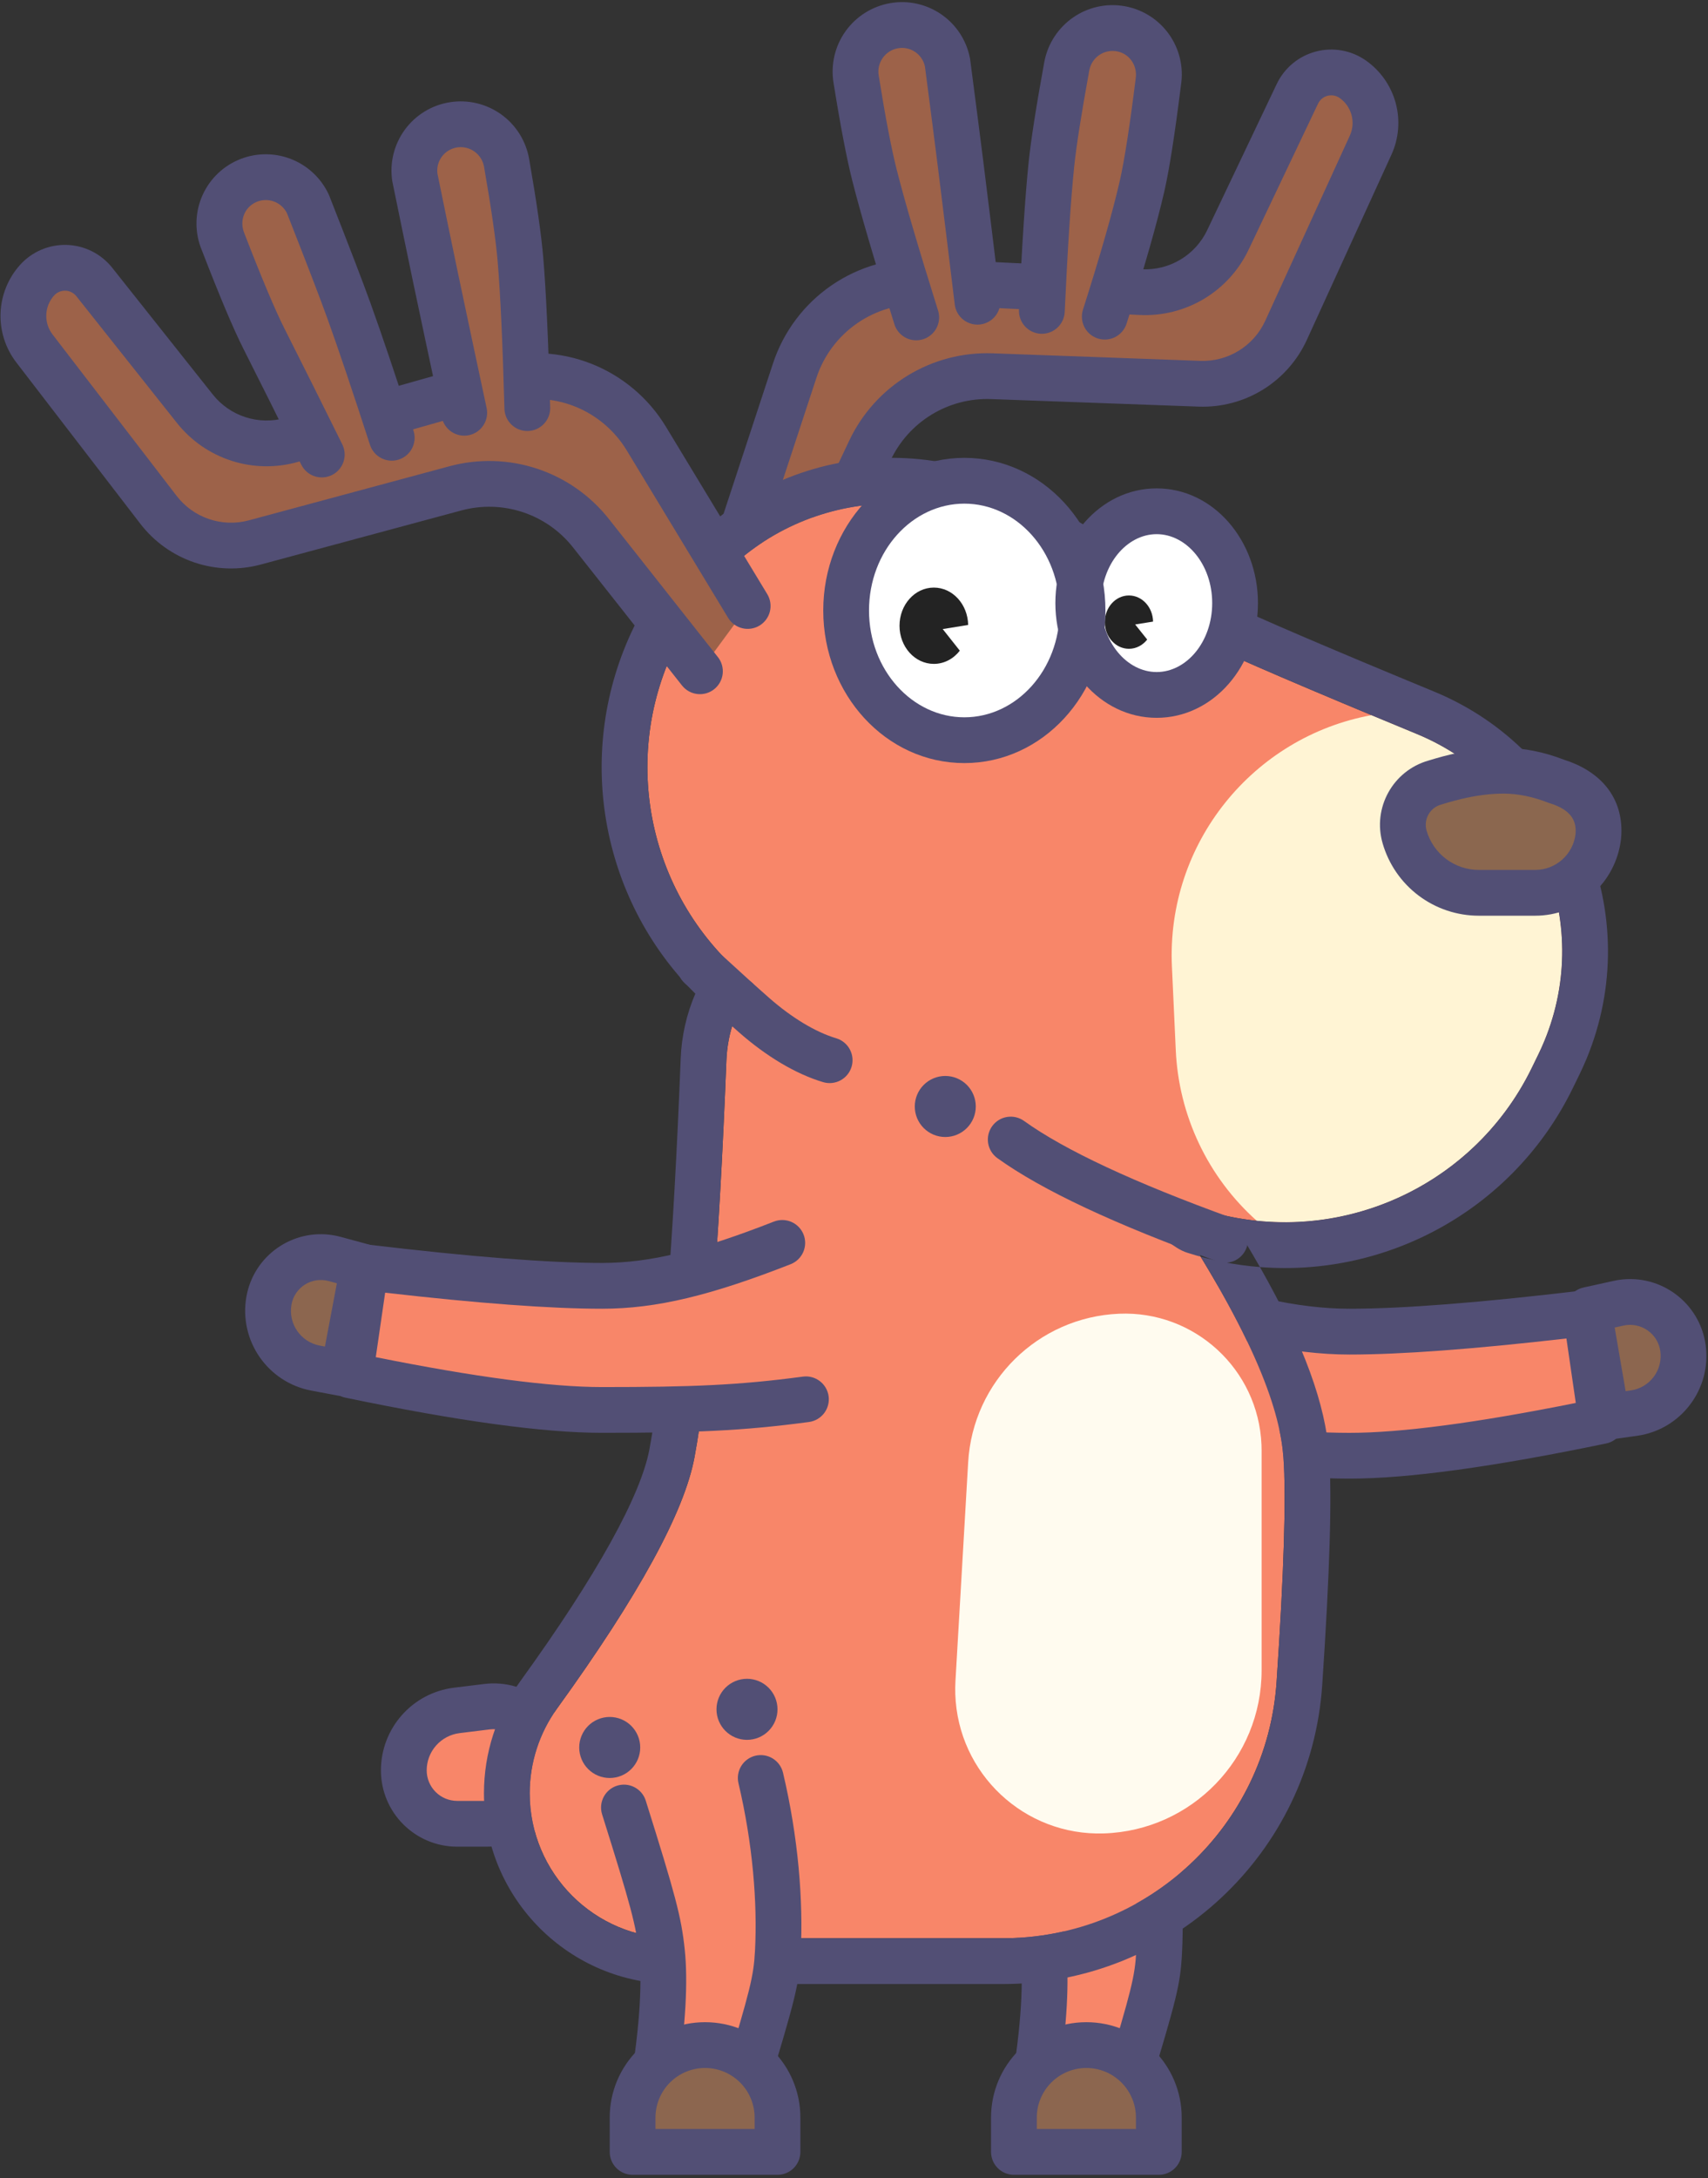 <svg width="437" height="557" viewBox="0 0 437 557" fill="none" xmlns="http://www.w3.org/2000/svg">
<rect x="0" y="0" width="437" height="557" fill="#333333" stroke="none"/>
<path d="M204.562 156.997L223.079 115.99C225.75 110.075 230.097 105.073 235.582 101.604C241.068 98.134 247.45 96.35 253.939 96.472L307.095 97.477C311.726 97.564 316.279 96.276 320.178 93.775C324.077 91.274 327.146 87.674 328.999 83.428L349.807 35.713C351.082 32.79 351.294 29.513 350.406 26.451C349.518 23.388 347.587 20.732 344.946 18.944C343.791 18.162 342.479 17.64 341.102 17.417C339.724 17.194 338.315 17.274 336.972 17.653C335.629 18.031 334.384 18.698 333.326 19.607C332.267 20.515 331.42 21.645 330.843 22.915L313.709 60.605C311.797 64.809 308.685 68.354 304.763 70.794C300.842 73.233 296.286 74.459 291.67 74.316L236.205 72.589C228.948 72.363 221.817 74.524 215.907 78.74C209.996 82.957 205.632 88.996 203.485 95.932L188.663 143.801" fill="#9D6249"/>
<path d="M198.053 153.342L217.282 112.663C220.545 105.76 225.761 99.966 232.284 95.999C238.807 92.031 246.35 90.064 253.98 90.341L307.108 92.273C314.209 92.531 320.767 88.484 323.721 82.023L345.36 34.681C346.117 33.023 346.27 31.153 345.794 29.395C345.317 27.636 344.24 26.1 342.749 25.052C342.305 24.739 341.797 24.528 341.263 24.432C340.728 24.336 340.179 24.358 339.653 24.496C339.128 24.635 338.639 24.886 338.221 25.232C337.802 25.579 337.465 26.013 337.231 26.503L319.44 63.885C316.958 69.098 312.99 73.46 308.035 76.424C303.08 79.388 297.359 80.82 291.592 80.54L236.168 77.848C230.195 77.557 224.293 79.234 219.365 82.622C214.437 86.009 210.757 90.919 208.888 96.599L193.233 144.199C192.748 145.674 191.697 146.896 190.312 147.596C188.926 148.296 187.319 148.416 185.844 147.932C184.369 147.447 183.147 146.396 182.447 145.01C181.747 143.624 181.626 142.017 182.111 140.542L197.768 92.94C200.436 84.827 205.692 77.813 212.73 72.975C219.768 68.137 228.199 65.741 236.73 66.156L292.156 68.849C295.616 69.017 299.049 68.159 302.022 66.38C304.995 64.602 307.376 61.984 308.864 58.856L326.66 21.473C327.625 19.445 329.022 17.651 330.752 16.218C332.482 14.785 334.504 13.747 336.677 13.176C338.849 12.605 341.121 12.514 343.332 12.912C345.543 13.309 347.641 14.184 349.479 15.475C353.206 18.095 355.899 21.936 357.091 26.333C358.284 30.73 357.9 35.405 356.008 39.549L334.369 86.894C331.961 92.16 328.046 96.594 323.118 99.634C318.19 102.675 312.471 104.185 306.685 103.974L253.555 102.043C248.214 101.848 242.934 103.225 238.368 106.003C233.802 108.78 230.151 112.836 227.867 117.668L208.638 158.347C208.309 159.042 207.847 159.666 207.278 160.182C206.708 160.698 206.042 161.098 205.318 161.357C204.595 161.616 203.827 161.73 203.059 161.692C202.291 161.654 201.538 161.466 200.843 161.137C200.148 160.809 199.524 160.346 199.008 159.777C198.492 159.207 198.092 158.542 197.833 157.818C197.574 157.094 197.46 156.326 197.498 155.558C197.536 154.79 197.724 154.037 198.053 153.342Z" fill="#524F75"/>
<path d="M283.307 80.93C287.592 66.575 290.585 55.37 292.277 47.311C293.401 41.976 294.624 33.094 295.963 20.661C296.412 17.576 295.628 14.438 293.779 11.927C291.931 9.416 289.167 7.734 286.088 7.247C283.003 6.758 279.851 7.501 277.309 9.315C274.767 11.129 273.039 13.869 272.497 16.944C270.611 28.402 269.434 36.911 268.962 42.472C268.254 50.882 267.658 63.331 267.182 79.818" fill="#9D6249"/>
<path d="M297.926 48.816C296.053 57.03 292.821 68.328 288.244 82.747C287.772 84.227 286.732 85.459 285.353 86.172C283.974 86.885 282.368 87.022 280.888 86.552C279.409 86.081 278.178 85.042 277.464 83.665C276.75 82.287 276.611 80.682 277.079 79.202C281.575 65.065 284.72 54.055 286.509 46.211C287.668 41.138 289.026 32.435 290.556 20.207C291.118 16.747 288.946 13.684 285.709 13.114C284.145 12.838 282.535 13.188 281.226 14.088C279.917 14.988 279.015 16.366 278.712 17.926C276.665 29.145 275.356 37.502 274.81 42.864C273.967 51.136 273.161 63.477 272.406 79.85C272.312 81.385 271.619 82.822 270.475 83.85C269.331 84.878 267.828 85.415 266.292 85.344C264.755 85.273 263.308 84.601 262.264 83.472C261.219 82.343 260.66 80.849 260.708 79.311C261.473 62.738 262.293 50.205 263.161 41.678C263.748 35.941 265.093 27.319 267.206 15.758C269.065 6.178 278.197 -0.098 287.744 1.584C292.31 2.391 296.378 4.956 299.073 8.729C301.768 12.502 302.875 17.181 302.156 21.762C300.591 34.297 299.19 43.28 297.926 48.816Z" fill="#524F75"/>
<path d="M248.297 77.891C247.247 62.568 246.421 50.802 245.826 42.595C245.436 37.153 244.775 28.445 243.846 16.468C243.429 13.379 241.811 10.578 239.343 8.673C236.875 6.768 233.756 5.913 230.661 6.293C227.561 6.674 224.735 8.257 222.79 10.701C220.846 13.146 219.939 16.256 220.265 19.362C221.428 30.26 222.564 38.521 223.674 44.141C225.278 52.277 228.22 64.652 232.494 81.264" fill="#9D6249"/>
<path d="M229.744 12.343C228.18 12.619 226.786 13.498 225.864 14.792C224.942 16.085 224.564 17.689 224.814 19.258C226.515 29.918 228.055 37.955 229.407 43.307C231.405 51.217 234.96 63.329 240.066 79.6C240.471 81.064 240.291 82.627 239.565 83.96C238.839 85.294 237.623 86.294 236.175 86.748C234.726 87.203 233.157 87.078 231.799 86.398C230.441 85.719 229.4 84.538 228.896 83.106C223.729 66.64 220.119 54.345 218.057 46.173C216.603 40.417 215.007 32.078 213.251 21.098C212.52 16.497 213.626 11.791 216.331 7.997C219.036 4.203 223.123 1.623 227.711 0.814C237.259 -0.87 246.384 5.436 248.184 14.962L248.234 15.292C249.787 27.213 250.905 35.881 251.584 41.307C252.609 49.479 254.051 61.192 255.901 76.449C256.088 77.99 255.655 79.543 254.697 80.765C253.739 81.987 252.336 82.779 250.794 82.966C249.253 83.153 247.7 82.72 246.478 81.762C245.256 80.805 244.464 79.401 244.277 77.859C242.865 66.158 241.428 54.459 239.967 42.763C239.296 37.389 238.189 28.798 236.65 16.997C236.326 15.477 235.424 14.143 234.136 13.275C232.848 12.407 231.272 12.073 229.743 12.343H229.744Z" fill="#524F75"/>
<path d="M292.197 454.634C296.572 473.11 297.091 489.272 296.572 499.116C296.053 508.958 291.44 522.439 287.104 536.964H264.029C266.933 520.954 267.844 507.765 266.933 499.116C266.021 490.46 263.66 482.765 257.165 462.091" fill="#F88669"/>
<path d="M270.946 531.111C272.978 517.914 273.61 506.623 272.755 498.502C271.873 490.117 270.375 484.591 262.749 460.332C262.529 459.587 262.163 458.892 261.671 458.29C261.18 457.688 260.574 457.189 259.888 456.824C259.202 456.458 258.45 456.233 257.676 456.161C256.902 456.09 256.122 456.173 255.38 456.406C254.639 456.639 253.951 457.017 253.357 457.519C252.763 458.021 252.276 458.636 251.922 459.328C251.569 460.02 251.357 460.776 251.298 461.551C251.24 462.326 251.337 463.105 251.582 463.842C258.937 487.243 260.343 492.439 261.112 499.725C261.975 507.948 261.019 520.757 258.269 535.92C258.116 536.764 258.151 537.63 258.37 538.459C258.588 539.288 258.987 540.058 259.536 540.716C260.086 541.374 260.773 541.903 261.549 542.266C262.326 542.63 263.172 542.818 264.029 542.818H287.104C288.366 542.818 289.593 542.411 290.604 541.657C291.615 540.904 292.355 539.843 292.714 538.634C292.978 537.76 293.247 536.851 293.545 535.871C301.103 510.896 301.986 507.594 302.418 499.419C303.118 486.088 301.805 469.799 297.895 453.28C297.536 451.77 296.592 450.464 295.271 449.649C293.95 448.834 292.36 448.577 290.849 448.933C289.339 449.292 288.033 450.235 287.218 451.556C286.403 452.876 286.145 454.466 286.502 455.977C290.146 471.374 291.372 486.549 290.726 498.798C290.379 505.405 289.491 508.831 282.757 531.105H270.946V531.111Z" fill="#524F75"/>
<path d="M277.951 522.927C280.385 522.927 282.796 523.406 285.045 524.338C287.294 525.269 289.337 526.635 291.059 528.356C292.78 530.077 294.145 532.121 295.077 534.37C296.008 536.619 296.488 539.029 296.488 541.463V550.244H259.415V541.463C259.415 539.029 259.894 536.619 260.826 534.37C261.757 532.121 263.123 530.077 264.844 528.356C266.565 526.635 268.609 525.269 270.857 524.338C273.106 523.406 275.517 522.927 277.951 522.927Z" fill="#8C664F"/>
<path d="M290.634 544.39V541.463C290.634 538.1 289.298 534.874 286.919 532.495C284.541 530.117 281.315 528.781 277.951 528.781C274.588 528.781 271.362 530.117 268.983 532.495C266.605 534.874 265.268 538.1 265.268 541.463V544.39H290.634ZM277.951 517.073C291.419 517.073 302.342 527.994 302.342 541.463V550.244C302.342 551.013 302.19 551.774 301.896 552.484C301.602 553.194 301.171 553.84 300.627 554.383C300.083 554.927 299.438 555.358 298.728 555.652C298.018 555.946 297.257 556.098 296.488 556.098H259.415C258.646 556.098 257.885 555.946 257.175 555.652C256.464 555.358 255.819 554.927 255.276 554.383C254.732 553.84 254.301 553.194 254.007 552.484C253.712 551.774 253.561 551.013 253.561 550.244V541.463C253.561 527.994 264.484 517.073 277.951 517.073Z" fill="#524F75"/>
<path d="M285.924 366.01C310.942 370.156 330.726 372.234 345.268 372.234C359.811 372.234 381.309 369.274 409.762 363.358L405.748 335.773C379.37 338.921 359.21 340.497 345.268 340.497C331.327 340.497 315.206 336.917 296.894 329.756" fill="#F88669"/>
<path d="M403.173 358.732L400.775 342.25C376.937 344.982 358.457 346.355 345.268 346.355C330.527 346.355 313.705 342.621 294.761 335.212C294.045 334.932 293.391 334.514 292.837 333.981C292.283 333.448 291.839 332.811 291.531 332.107C291.223 331.403 291.056 330.645 291.041 329.876C291.026 329.108 291.162 328.343 291.442 327.628C291.722 326.912 292.14 326.258 292.673 325.704C293.206 325.149 293.842 324.705 294.547 324.397C295.251 324.089 296.009 323.923 296.778 323.907C297.546 323.892 298.31 324.028 299.026 324.309C316.704 331.218 332.133 334.644 345.268 334.644C358.931 334.644 378.886 333.085 405.056 329.963C406.571 329.783 408.097 330.202 409.309 331.13C410.52 332.058 411.321 333.423 411.541 334.933L415.553 362.517C415.768 363.993 415.412 365.494 414.557 366.716C413.702 367.938 412.414 368.787 410.954 369.091C382.142 375.079 360.299 378.086 345.27 378.086C330.351 378.086 310.275 375.979 284.972 371.786C283.44 371.532 282.073 370.681 281.169 369.419C280.265 368.157 279.9 366.588 280.153 365.057C280.407 363.526 281.258 362.158 282.52 361.254C283.782 360.35 285.351 359.985 286.882 360.238C311.61 364.338 331.099 366.381 345.268 366.381C358.412 366.381 377.752 363.834 403.173 358.732Z" fill="#524F75"/>
<path d="M430.513 344.287C430.187 342.433 429.481 340.666 428.44 339.098C427.399 337.53 426.044 336.194 424.462 335.174C422.88 334.154 421.104 333.472 419.246 333.171C417.388 332.87 415.488 332.956 413.664 333.424L406.008 335.391L411.664 362.587L418.546 361.374C420.454 361.038 422.277 360.329 423.911 359.288C425.545 358.248 426.958 356.896 428.069 355.309C429.18 353.722 429.968 351.932 430.387 350.041C430.807 348.15 430.85 346.194 430.513 344.287Z" fill="#8C664F"/>
<path d="M415.387 338.948C416.438 338.717 417.526 338.705 418.581 338.914C419.637 339.123 420.638 339.548 421.522 340.162C422.406 340.775 423.153 341.565 423.717 342.482C424.281 343.398 424.65 344.421 424.8 345.487C424.963 346.644 424.895 347.822 424.603 348.953C424.31 350.085 423.797 351.147 423.093 352.081C422.39 353.014 421.509 353.799 420.502 354.392C419.495 354.985 418.381 355.373 417.223 355.535L415.924 355.719L413.124 339.444L415.387 338.948ZM414.349 327.249C413.853 327.319 413.36 327.408 412.87 327.516L405.149 329.215C403.679 329.539 402.39 330.417 401.55 331.666C400.71 332.915 400.383 334.44 400.638 335.924L405.344 363.299C405.603 364.799 406.435 366.139 407.664 367.037C408.893 367.934 410.423 368.318 411.93 368.107L418.851 367.135C430.119 365.551 437.975 355.132 436.388 343.855C434.892 333.186 425.02 325.75 414.349 327.249Z" fill="#524F75"/>
<path d="M116.872 437.356L124.566 436.407C126.548 436.163 128.559 436.343 130.466 436.935C132.374 437.526 134.134 438.516 135.63 439.839C137.126 441.162 138.324 442.787 139.144 444.608C139.965 446.429 140.39 448.403 140.39 450.4C140.391 452.493 139.978 454.567 139.177 456.501C138.376 458.436 137.202 460.194 135.721 461.675C134.241 463.155 132.483 464.33 130.549 465.131C128.614 465.932 126.541 466.345 124.447 466.345H116.976C113.353 466.345 109.879 464.906 107.318 462.344C104.756 459.783 103.317 456.309 103.317 452.686C103.316 448.917 104.694 445.277 107.191 442.453C109.687 439.629 113.131 437.816 116.872 437.356Z" fill="#F88669"/>
<path d="M109.171 452.683C109.171 454.753 109.993 456.738 111.457 458.202C112.92 459.665 114.906 460.488 116.976 460.488H124.447C125.772 460.488 127.084 460.227 128.309 459.72C129.533 459.213 130.646 458.469 131.583 457.532C132.52 456.595 133.263 455.482 133.77 454.258C134.276 453.034 134.537 451.721 134.537 450.396C134.536 449.228 134.288 448.073 133.808 447.009C133.328 445.944 132.627 444.993 131.752 444.219C130.877 443.446 129.848 442.866 128.733 442.52C127.617 442.174 126.441 442.068 125.282 442.211L117.588 443.159C115.265 443.447 113.128 444.574 111.578 446.328C110.027 448.082 109.171 450.342 109.171 452.683ZM123.85 430.595C134.786 429.249 144.745 437.02 146.094 447.955C146.193 448.765 146.244 449.58 146.244 450.396C146.244 462.435 136.486 472.195 124.447 472.195H116.976C106.199 472.195 97.463 463.459 97.463 452.683C97.463 441.928 105.481 432.858 116.156 431.543L123.85 430.595Z" fill="#524F75"/>
<path d="M297.276 305.916C300.459 306.954 303.797 308.033 307.3 309.159C340.55 319.834 376.595 304.458 391.902 273.069L393.598 269.596C394.139 268.482 394.65 267.35 395.122 266.203C407.801 235.522 393.21 200.373 362.527 187.694C334.334 176.043 316.464 168.377 308.919 164.697C301.374 161.017 284.328 151.655 257.791 136.611C256.712 135.998 255.614 135.42 254.498 134.878C224.663 120.326 188.681 132.716 174.127 162.554L172.755 165.368C158.096 195.424 166.722 231.383 192.763 251.61C188.54 257.255 186.131 264.051 185.858 271.097C183.932 319.889 181.208 353.74 177.684 372.648C175.075 386.65 163.368 408.039 142.56 436.816C137.99 443.136 135.53 450.737 135.53 458.537C135.53 479.011 152.127 495.61 172.603 495.61H256.535C293.497 495.61 324.137 466.962 326.619 430.084C328.523 401.84 329.102 382.695 328.367 372.648C327.571 361.735 322.197 342.979 297.276 305.916Z" fill="#F88669"/>
<path d="M321.547 312.156C350.357 315.151 378.767 300.006 391.908 273.069L393.6 269.596C394.143 268.482 394.652 267.35 395.126 266.203C407.805 235.522 393.212 200.373 362.533 187.694C358.431 186 354.552 184.39 350.89 182.866C320.646 188.404 298.39 215.576 299.842 247.145L300.825 268.507C301.194 276.797 303.217 284.929 306.776 292.426C310.334 299.922 315.357 306.63 321.547 312.156Z" fill="#FFF4D4"/>
<path d="M307.3 309.157C340.55 319.832 376.595 304.456 391.902 273.067L393.598 269.594C394.139 268.48 394.65 267.348 395.122 266.201C407.801 235.52 393.21 200.371 362.527 187.692C334.334 176.041 316.464 168.374 308.919 164.694C301.374 161.014 284.328 151.653 257.791 136.607C256.712 135.995 255.613 135.417 254.498 134.874C224.663 120.324 188.681 132.714 174.127 162.552L172.755 165.366C158.096 195.422 166.722 231.381 192.763 251.608C188.54 257.253 186.132 264.049 185.858 271.094C183.932 319.887 181.208 353.738 177.684 372.646C175.075 386.648 163.368 408.037 142.56 436.814C137.99 443.135 135.53 450.736 135.53 458.536C135.53 479.011 152.127 495.61 172.603 495.61H256.535C293.497 495.61 324.137 466.962 326.619 430.084C328.523 401.84 329.103 382.694 328.367 372.648C327.571 361.731 322.197 342.979 297.276 305.914C300.459 306.954 303.797 308.033 307.3 309.157ZM297.276 305.916L294.494 314.952C297.694 315.996 300.203 319.176 303.721 320.306C309.771 322.252 316.026 323.488 322.361 323.988C321.061 321.704 319.732 319.435 318.375 317.184C316.141 313.475 309.11 309.721 297.276 305.916ZM340.043 371.795C340.827 382.562 340.236 402.092 338.295 430.87C335.401 473.896 299.655 507.317 256.533 507.317H172.603C145.663 507.317 123.823 485.477 123.823 458.536C123.823 448.273 127.06 438.271 133.073 429.955C152.923 402.503 163.975 382.314 166.176 370.503C169.565 352.31 172.256 318.89 174.16 270.632C174.383 264.933 175.651 259.324 177.903 254.084C153.506 229.699 146.728 192.025 162.232 160.234L163.604 157.42C180.993 121.772 223.986 106.968 259.635 124.355C260.968 125.005 262.277 125.695 263.569 126.427C289.879 141.342 306.81 150.642 314.053 154.175C321.298 157.709 339.052 165.325 367.003 176.874C403.657 192.023 421.097 234.019 405.947 270.675C405.379 272.044 404.77 273.397 404.121 274.73L402.427 278.203C387.407 309.001 355.274 326.585 322.361 323.988C333.85 344.215 339.132 359.375 340.043 371.795Z" fill="#524F75"/>
<path d="M315.426 311.526C290.23 302.427 272.379 294.08 262.016 286.63C260.755 285.724 259.186 285.356 257.654 285.606C256.122 285.857 254.752 286.706 253.846 287.967C252.94 289.227 252.572 290.796 252.822 292.328C253.073 293.86 253.922 295.23 255.182 296.136C266.613 304.353 285.321 313.102 311.452 322.538C312.912 323.065 314.522 322.991 315.927 322.331C317.333 321.671 318.418 320.48 318.945 319.019C319.472 317.559 319.398 315.949 318.738 314.544C318.078 313.138 316.887 312.053 315.426 311.526ZM175.179 251.403C181.555 257.252 186.232 261.479 189.225 264.097C195.998 270.021 203.483 274.585 210.603 276.704C212.091 277.147 213.694 276.98 215.059 276.241C216.425 275.502 217.44 274.251 217.883 272.763C218.326 271.275 218.159 269.672 217.42 268.306C216.681 266.941 215.43 265.925 213.941 265.483C208.628 263.902 202.539 260.187 196.933 255.284C194.025 252.739 189.405 248.566 183.091 242.772C182.524 242.253 181.861 241.85 181.138 241.587C180.416 241.324 179.649 241.206 178.881 241.239C178.113 241.272 177.359 241.457 176.662 241.781C175.965 242.106 175.339 242.565 174.82 243.131C174.3 243.698 173.897 244.362 173.634 245.084C173.371 245.806 173.253 246.573 173.286 247.341C173.319 248.109 173.504 248.863 173.828 249.56C174.153 250.257 174.612 250.883 175.179 251.403Z" fill="#524F75"/>
<path d="M206.203 357.805C185.885 360.527 168.593 360.527 154.049 360.527C139.504 360.527 118.008 357.567 89.557 351.651L93.569 324.066C119.949 327.213 140.109 328.79 154.049 328.79C167.988 328.79 181.836 324.97 200.148 317.809" fill="#F88669"/>
<path d="M98.542 330.54C122.378 333.272 140.86 334.644 154.049 334.644C168.041 334.644 181.959 331.208 202.281 323.26C202.997 322.98 203.651 322.562 204.205 322.029C204.759 321.496 205.203 320.86 205.511 320.156C205.819 319.451 205.986 318.693 206.001 317.925C206.016 317.156 205.88 316.392 205.6 315.676C205.32 314.96 204.902 314.306 204.369 313.752C203.836 313.198 203.199 312.754 202.495 312.446C201.791 312.137 201.033 311.971 200.264 311.956C199.496 311.941 198.731 312.077 198.016 312.357C178.933 319.818 166.31 322.936 154.049 322.936C140.388 322.936 120.433 321.377 94.261 318.253C92.746 318.073 91.219 318.491 90.008 319.42C88.796 320.348 87.995 321.713 87.776 323.223L83.764 350.808C83.549 352.283 83.905 353.785 84.76 355.007C85.615 356.229 86.905 357.078 88.365 357.381C117.175 363.372 139.02 366.374 154.049 366.374C177.483 366.374 189.912 365.891 206.979 363.604C208.518 363.398 209.912 362.589 210.855 361.355C211.797 360.122 212.211 358.564 212.005 357.025C211.799 355.486 210.99 354.092 209.756 353.15C208.523 352.208 206.965 351.794 205.426 352C189.011 354.199 176.995 354.673 154.049 354.673C140.903 354.673 121.563 352.127 96.144 347.024L98.542 330.54Z" fill="#524F75"/>
<path d="M68.806 332.579C69.131 330.735 69.837 328.979 70.878 327.423C71.92 325.867 73.274 324.545 74.855 323.541C76.436 322.537 78.208 321.873 80.059 321.593C81.911 321.312 83.8 321.42 85.608 321.91L92.946 323.902L87.805 351.149L80.745 349.826C76.885 349.103 73.466 346.886 71.231 343.657C68.996 340.428 68.124 336.447 68.806 332.579Z" fill="#8C664F"/>
<path d="M84.074 327.561C83.052 327.283 81.983 327.222 80.936 327.38C79.888 327.539 78.886 327.914 77.992 328.482C77.097 329.05 76.331 329.798 75.743 330.678C75.154 331.559 74.755 332.553 74.572 333.596C74.157 335.946 74.687 338.364 76.044 340.326C77.402 342.287 79.479 343.634 81.825 344.074L83.136 344.318L86.189 328.134L84.074 327.561ZM63.042 331.563C64.896 321.048 74.921 314.029 85.436 315.881C86.01 315.982 86.578 316.109 87.141 316.261L94.48 318.252C95.902 318.638 97.126 319.546 97.908 320.795C98.691 322.043 98.974 323.541 98.701 324.989L93.559 352.234C93.272 353.758 92.391 355.106 91.111 355.982C89.83 356.857 88.254 357.189 86.73 356.903L79.67 355.58C68.48 353.483 61.065 342.771 63.042 331.563Z" fill="#524F75"/>
<path d="M194.636 454.634C199.013 473.11 199.53 489.272 199.013 499.116C198.494 508.958 193.881 522.439 189.547 536.964H166.468C169.374 520.954 170.285 507.765 169.374 499.116C168.463 490.46 166.104 482.765 159.606 462.091" fill="#F88669"/>
<path d="M173.385 531.11C175.417 517.914 176.049 506.623 175.194 498.502C174.312 490.117 172.814 484.591 165.19 460.332C164.705 458.876 163.667 457.669 162.3 456.971C160.933 456.273 159.346 456.139 157.882 456.6C156.418 457.06 155.193 458.077 154.471 459.432C153.749 460.786 153.589 462.37 154.023 463.842C161.378 487.243 162.786 492.439 163.553 499.725C164.418 507.947 163.46 520.757 160.71 535.92C160.557 536.764 160.592 537.63 160.811 538.459C161.029 539.288 161.428 540.058 161.977 540.716C162.526 541.374 163.214 541.903 163.99 542.266C164.766 542.629 165.613 542.818 166.47 542.818H189.549C190.81 542.818 192.038 542.411 193.048 541.657C194.059 540.903 194.8 539.843 195.159 538.634C195.42 537.76 195.692 536.851 195.988 535.871C203.545 510.896 204.429 507.594 204.861 499.419C205.561 486.088 204.248 469.799 200.336 453.28C200.159 452.532 199.836 451.826 199.386 451.203C198.936 450.579 198.368 450.051 197.714 449.647C197.06 449.243 196.332 448.972 195.573 448.849C194.814 448.727 194.039 448.755 193.291 448.932C192.543 449.109 191.837 449.432 191.213 449.881C190.59 450.331 190.061 450.9 189.658 451.554C189.254 452.208 188.983 452.935 188.86 453.694C188.737 454.453 188.765 455.229 188.942 455.977C192.589 471.374 193.813 486.548 193.169 498.798C192.821 505.405 191.934 508.831 185.2 531.104H173.385V531.11Z" fill="#524F75"/>
<path d="M183.317 437.073C183.317 438.098 183.518 439.113 183.911 440.061C184.303 441.008 184.877 441.868 185.602 442.593C186.327 443.318 187.188 443.894 188.135 444.286C189.082 444.678 190.097 444.88 191.122 444.88C192.147 444.88 193.162 444.678 194.109 444.286C195.056 443.894 195.917 443.318 196.642 442.593C197.367 441.868 197.941 441.008 198.333 440.061C198.726 439.113 198.927 438.098 198.927 437.073C198.927 436.048 198.726 435.033 198.333 434.085C197.941 433.138 197.367 432.278 196.642 431.553C195.917 430.828 195.056 430.252 194.109 429.86C193.162 429.468 192.147 429.266 191.122 429.266C190.097 429.266 189.082 429.468 188.135 429.86C187.188 430.252 186.327 430.828 185.602 431.553C184.877 432.278 184.303 433.138 183.911 434.085C183.518 435.033 183.317 436.048 183.317 437.073Z" fill="#524F75"/>
<path d="M148.195 446.829C148.195 447.854 148.397 448.869 148.789 449.816C149.181 450.763 149.756 451.623 150.481 452.348C151.206 453.073 152.066 453.648 153.013 454.04C153.96 454.432 154.975 454.634 156 454.634C157.025 454.634 158.04 454.432 158.987 454.04C159.934 453.648 160.794 453.073 161.519 452.348C162.244 451.623 162.818 450.763 163.211 449.816C163.603 448.869 163.805 447.854 163.805 446.829C163.805 445.804 163.603 444.789 163.211 443.843C162.818 442.896 162.244 442.035 161.519 441.31C160.794 440.586 159.934 440.011 158.987 439.619C158.04 439.226 157.025 439.024 156 439.024C154.975 439.024 153.96 439.226 153.013 439.619C152.066 440.011 151.206 440.586 150.481 441.31C149.756 442.035 149.181 442.896 148.789 443.843C148.397 444.789 148.195 445.804 148.195 446.829Z" fill="#524F75"/>
<path d="M234.049 282.927C234.049 283.952 234.251 284.967 234.643 285.914C235.035 286.861 235.61 287.721 236.335 288.446C237.06 289.171 237.92 289.745 238.867 290.138C239.814 290.53 240.829 290.732 241.854 290.732C242.879 290.732 243.894 290.53 244.841 290.138C245.787 289.745 246.648 289.171 247.373 288.446C248.097 287.721 248.672 286.861 249.064 285.914C249.457 284.967 249.659 283.952 249.659 282.927C249.659 281.902 249.457 280.887 249.064 279.94C248.672 278.993 248.097 278.133 247.373 277.408C246.648 276.683 245.787 276.108 244.841 275.716C243.894 275.324 242.879 275.122 241.854 275.122C240.829 275.122 239.814 275.324 238.867 275.716C237.92 276.108 237.06 276.683 236.335 277.408C235.61 278.133 235.035 278.993 234.643 279.94C234.251 280.887 234.049 281.902 234.049 282.927Z" fill="#524F75"/>
<path d="M180.39 522.927C182.825 522.927 185.235 523.406 187.484 524.338C189.733 525.269 191.776 526.635 193.498 528.356C195.219 530.077 196.584 532.121 197.516 534.37C198.447 536.619 198.927 539.029 198.927 541.463V550.244H161.854V541.463C161.854 539.029 162.333 536.619 163.265 534.37C164.196 532.121 165.562 530.077 167.283 528.356C169.004 526.635 171.048 525.269 173.297 524.338C175.546 523.406 177.956 522.927 180.39 522.927Z" fill="#8C664F"/>
<path d="M193.073 541.463C193.073 538.1 191.737 534.874 189.358 532.495C186.98 530.117 183.754 528.781 180.39 528.781C177.027 528.781 173.801 530.117 171.422 532.495C169.044 534.874 167.707 538.1 167.707 541.463V544.39H193.073V541.463ZM180.39 517.073C193.86 517.073 204.78 527.994 204.78 541.463V550.244C204.78 551.013 204.629 551.774 204.335 552.484C204.041 553.194 203.61 553.84 203.066 554.383C202.522 554.927 201.877 555.358 201.167 555.652C200.457 555.946 199.696 556.098 198.927 556.098H161.854C161.085 556.098 160.324 555.946 159.614 555.652C158.903 555.358 158.258 554.927 157.714 554.383C157.171 553.84 156.74 553.194 156.446 552.484C156.151 551.774 156 551.013 156 550.244V541.463C156 527.994 166.921 517.073 180.39 517.073Z" fill="#524F75"/>
<path d="M384.913 197.075C389.227 197.11 393.649 198.008 398.178 199.77C404.049 201.578 409.001 205.407 409.001 212.466C409.001 212.976 408.968 213.483 408.911 213.99C408.438 217.934 406.535 221.567 403.564 224.203C400.593 226.839 396.758 228.295 392.786 228.295H378.355C374.066 228.295 369.893 226.899 366.468 224.319C363.042 221.738 360.549 218.113 359.366 213.99C358.546 211.132 358.895 208.066 360.335 205.465C361.776 202.864 364.19 200.942 367.048 200.121C368.691 199.645 376.523 197.007 384.913 197.075Z" fill="#8B674F"/>
<path d="M384.866 202.929C381.331 202.901 377.575 203.42 373.768 204.328C372.681 204.585 371.661 204.858 370.632 205.159C370.104 205.313 368.8 205.707 368.669 205.744C367.303 206.136 366.149 207.055 365.459 208.297C364.769 209.54 364.601 211.006 364.991 212.372C365.826 215.274 367.581 217.825 369.993 219.641C372.405 221.457 375.342 222.439 378.361 222.439H392.792C395.332 222.438 397.783 221.506 399.683 219.821C401.583 218.136 402.8 215.813 403.105 213.291C403.136 213.016 403.149 212.741 403.149 212.466C403.149 209.003 401.015 206.771 396.453 205.364L396.057 205.225C392.17 203.713 388.447 202.956 384.866 202.929ZM414.855 212.464C414.855 213.206 414.812 213.947 414.724 214.685C414.08 220.05 411.492 224.993 407.45 228.579C403.408 232.165 398.192 234.146 392.788 234.146H378.357C372.797 234.146 367.388 232.337 362.948 228.992C358.507 225.647 355.275 220.948 353.741 215.604C351.138 206.548 356.375 197.102 365.425 194.493C365.456 194.486 366.74 194.095 367.364 193.914C368.586 193.557 369.817 193.232 371.056 192.938C375.715 191.83 380.367 191.186 384.96 191.223C389.946 191.264 395.001 192.279 400.109 194.24C409.011 197.05 414.855 203.241 414.855 212.464Z" fill="#524F75"/>
<path d="M286.306 335.918C305.621 335.102 321.941 350.101 322.757 369.417C322.777 369.908 322.788 370.4 322.788 370.892V427.122C322.788 449.621 304.942 468.064 282.453 468.806C262.115 469.477 245.089 453.532 244.416 433.194C244.379 432.077 244.392 430.959 244.457 429.844L247.707 373.91C248.911 353.214 265.594 336.796 286.306 335.918Z" fill="#FFFBEF"/>
<path d="M179.087 171.649L151.198 136.338C147.176 131.245 141.748 127.443 135.586 125.405C129.425 123.366 122.801 123.179 116.535 124.868L65.204 138.701C60.731 139.906 56.001 139.758 51.612 138.275C47.223 136.792 43.373 134.04 40.548 130.369L8.816 89.106C6.87 86.578 5.872 83.449 5.993 80.262C6.114 77.074 7.347 74.03 9.479 71.657C10.411 70.618 11.558 69.796 12.84 69.246C14.122 68.697 15.509 68.434 16.903 68.476C18.298 68.518 19.666 68.864 20.913 69.489C22.16 70.115 23.256 71.005 24.123 72.098L49.861 104.521C52.734 108.139 56.613 110.826 61.009 112.244C65.405 113.662 70.123 113.748 74.568 112.492L127.969 97.397C134.955 95.423 142.397 95.795 149.151 98.457C155.906 101.119 161.6 105.923 165.362 112.133L191.325 154.993" fill="#9D6249"/>
<path d="M183.678 168.019L155.793 132.71C151.061 126.718 144.675 122.246 137.427 119.848C130.178 117.449 122.385 117.229 115.013 119.215L63.68 133.05C60.326 133.954 56.779 133.843 53.489 132.73C50.198 131.618 47.311 129.554 45.194 126.8L13.456 85.537C12.344 84.093 11.773 82.305 11.841 80.484C11.91 78.663 12.615 76.923 13.832 75.567C14.196 75.163 14.643 74.843 15.143 74.629C15.642 74.415 16.183 74.314 16.726 74.33C17.269 74.347 17.802 74.482 18.288 74.726C18.773 74.97 19.2 75.317 19.538 75.742L45.282 108.162C48.872 112.684 53.72 116.043 59.215 117.816C64.711 119.589 70.608 119.697 76.164 118.127L129.563 103.032C135.317 101.406 141.445 101.712 147.008 103.904C152.571 106.097 157.26 110.054 160.357 115.169L186.32 158.027C187.131 159.34 188.428 160.279 189.929 160.641C191.429 161.002 193.012 160.756 194.332 159.957C195.652 159.157 196.603 157.869 196.978 156.372C197.353 154.875 197.121 153.29 196.334 151.963L170.371 109.102C165.945 101.797 159.245 96.145 151.298 93.013C143.351 89.882 134.596 89.445 126.377 91.768L72.98 106.862C69.646 107.805 66.108 107.74 62.811 106.676C59.514 105.612 56.605 103.597 54.451 100.884L28.706 68.46C27.31 66.701 25.546 65.267 23.538 64.259C21.53 63.252 19.326 62.694 17.08 62.626C14.834 62.558 12.601 62.981 10.536 63.865C8.47 64.75 6.623 66.074 5.122 67.746C2.078 71.137 0.316 75.486 0.143 80.039C-0.03 84.593 1.396 89.063 4.174 92.675L35.91 133.935C39.441 138.524 44.253 141.963 49.738 143.817C55.224 145.671 61.135 145.857 66.726 144.351L118.059 130.517C123.219 129.126 128.674 129.279 133.748 130.958C138.823 132.637 143.293 135.768 146.605 139.963L174.49 175.272C175.452 176.491 176.858 177.277 178.4 177.459C179.942 177.641 181.493 177.203 182.711 176.241C183.93 175.279 184.717 173.873 184.898 172.331C185.08 170.789 184.642 169.238 183.68 168.019H183.678Z" fill="#524F75"/>
<path d="M81.707 116.293C75.789 103.801 71.032 93.854 67.44 86.443C65.063 81.538 61.723 73.218 57.42 61.477C56.237 58.593 56.238 55.358 57.423 52.475C58.609 49.591 60.882 47.291 63.752 46.072C66.628 44.852 69.867 44.81 72.774 45.955C75.68 47.1 78.02 49.341 79.29 52.195C84.156 65.216 87.489 74.369 89.29 79.649C92.014 87.639 95.485 98.558 99.703 112.408" fill="#9D6249"/>
<path d="M83.766 81.438C86.601 89.309 90.244 100.111 94.689 113.828C95.184 115.284 96.233 116.486 97.607 117.175C98.982 117.865 100.573 117.985 102.035 117.511C103.498 117.037 104.715 116.006 105.424 114.641C106.133 113.277 106.277 111.688 105.824 110.219C101.346 96.394 97.664 85.479 94.776 77.469C92.859 72.152 89.352 63.019 84.24 50.035L84.097 49.704C82.129 45.482 78.58 42.202 74.217 40.571C69.854 38.94 65.024 39.087 60.769 40.982C56.533 42.868 53.206 46.34 51.504 50.653C49.801 54.966 49.859 59.774 51.664 64.045C56.218 75.828 59.756 84.205 62.32 89.274C66.031 96.603 70.956 106.455 77.085 118.824C77.774 120.215 78.988 121.275 80.46 121.771C81.931 122.267 83.539 122.158 84.93 121.468C86.321 120.779 87.381 119.565 87.877 118.094C88.373 116.623 88.264 115.015 87.575 113.624C82.679 103.724 77.742 93.844 72.765 83.985C70.418 79.341 66.989 71.224 62.546 59.731C61.165 56.511 62.531 53.011 65.532 51.676C66.959 51.04 68.578 50.981 70.048 51.51C71.519 52.039 72.728 53.117 73.422 54.517C78.453 67.298 81.904 76.281 83.764 81.438H83.766Z" fill="#524F75"/>
<path d="M117.512 105.473C115.442 93.862 113.394 82.247 111.368 70.628C110.431 65.254 108.968 56.644 106.972 44.8C106.629 41.701 107.521 38.592 109.455 36.147C111.389 33.702 114.209 32.117 117.303 31.736C120.404 31.355 123.529 32.208 126.007 34.109C128.486 36.011 130.118 38.809 130.552 41.902C132.061 52.759 132.956 61.044 133.241 66.77C133.651 75.053 133.791 87.77 133.666 104.925" fill="#9D6249"/>
<path d="M116.929 37.701C118.498 37.453 120.102 37.83 121.396 38.753C122.689 39.676 123.568 41.069 123.844 42.634C125.701 53.268 126.861 61.366 127.331 66.868C128.018 74.999 128.599 87.61 129.067 104.656C129.146 106.182 129.819 107.618 130.942 108.655C132.065 109.693 133.549 110.25 135.077 110.208C136.605 110.165 138.057 109.527 139.12 108.429C140.184 107.331 140.777 105.86 140.771 104.332C140.295 87.083 139.705 74.283 138.995 65.885C138.496 59.969 137.288 51.563 135.376 40.611C134.568 36.021 131.99 31.933 128.197 29.226C124.404 26.519 119.699 25.41 115.097 26.139C110.496 26.867 106.367 29.379 103.606 33.131C100.844 36.883 99.673 41.572 100.345 46.181L100.404 46.513C102.154 55.079 103.922 63.641 105.707 72.199C107.403 80.261 109.854 91.805 113.067 106.829C113.404 108.335 114.322 109.646 115.621 110.479C116.92 111.311 118.495 111.597 120.004 111.274C121.513 110.952 122.833 110.046 123.678 108.755C124.522 107.464 124.823 105.892 124.515 104.38C122.043 92.857 119.593 81.328 117.165 69.795C115.396 61.318 113.646 52.837 111.914 44.353C111.726 42.811 112.144 41.256 113.079 40.015C114.014 38.775 115.394 37.945 116.929 37.701Z" fill="#524F75"/>
<path d="M218.197 155.752C218.197 164.383 221.088 172.659 226.233 178.762C231.379 184.865 238.358 188.293 245.635 188.293C252.912 188.293 259.891 184.865 265.037 178.762C270.182 172.659 273.073 164.383 273.073 155.752C273.073 147.122 270.182 138.845 265.037 132.743C259.891 126.64 252.912 123.212 245.635 123.212C238.358 123.212 231.379 126.64 226.233 132.743C221.088 138.845 218.197 147.122 218.197 155.752Z" fill="white"/>
<path d="M271.555 153.776C271.555 160.594 274.009 167.132 278.378 171.953C282.746 176.775 288.671 179.483 294.849 179.483C301.027 179.483 306.952 176.775 311.32 171.953C315.688 167.132 318.143 160.594 318.143 153.776C318.143 146.958 315.688 140.419 311.32 135.598C306.952 130.777 301.027 128.068 294.849 128.068C288.671 128.068 282.746 130.777 278.378 135.598C274.009 140.419 271.555 146.958 271.555 153.776Z" fill="white"/>
<path d="M295.936 183.547C310.472 183.547 321.854 170.226 321.854 154.213C321.854 138.199 310.472 124.878 295.936 124.878C281.401 124.878 270.021 138.197 270.021 154.213C270.021 170.228 281.401 183.547 295.936 183.547ZM295.936 171.84C288.31 171.84 281.729 164.135 281.729 154.213C281.729 144.291 288.31 136.585 295.936 136.585C303.561 136.585 310.146 144.291 310.146 154.213C310.146 164.135 303.561 171.84 295.936 171.84Z" fill="#524F75"/>
<path id="popup-eye" d="M293.516 163.534C292.384 164.98 290.71 165.895 288.843 165.895C285.432 165.895 282.669 162.843 282.669 159.079C282.669 155.313 285.432 152.262 288.843 152.262C292.213 152.262 294.948 155.239 295.017 158.941L290.435 159.676L293.516 163.534Z" fill="#232323"/>
<path d="M246.732 195.122C266.794 195.122 282.829 177.54 282.829 156.098C282.829 134.656 266.794 117.073 246.732 117.073C226.669 117.073 210.634 134.66 210.634 156.098C210.634 177.536 226.669 195.122 246.732 195.122ZM246.732 183.415C233.389 183.415 222.342 171.3 222.342 156.098C222.342 140.896 233.389 128.781 246.732 128.781C260.074 128.781 271.122 140.898 271.122 156.098C271.122 171.298 260.074 183.415 246.732 183.415Z" fill="#524F75"/>
<path id="popup-eye" d="M245.573 166.377C243.965 168.447 241.583 169.756 238.927 169.756C234.078 169.756 230.146 165.39 230.146 160C230.146 154.611 234.078 150.244 238.927 150.244C243.717 150.244 247.612 154.506 247.707 159.801L241.198 160.853L245.573 166.377Z" fill="#232323"/>
</svg>
